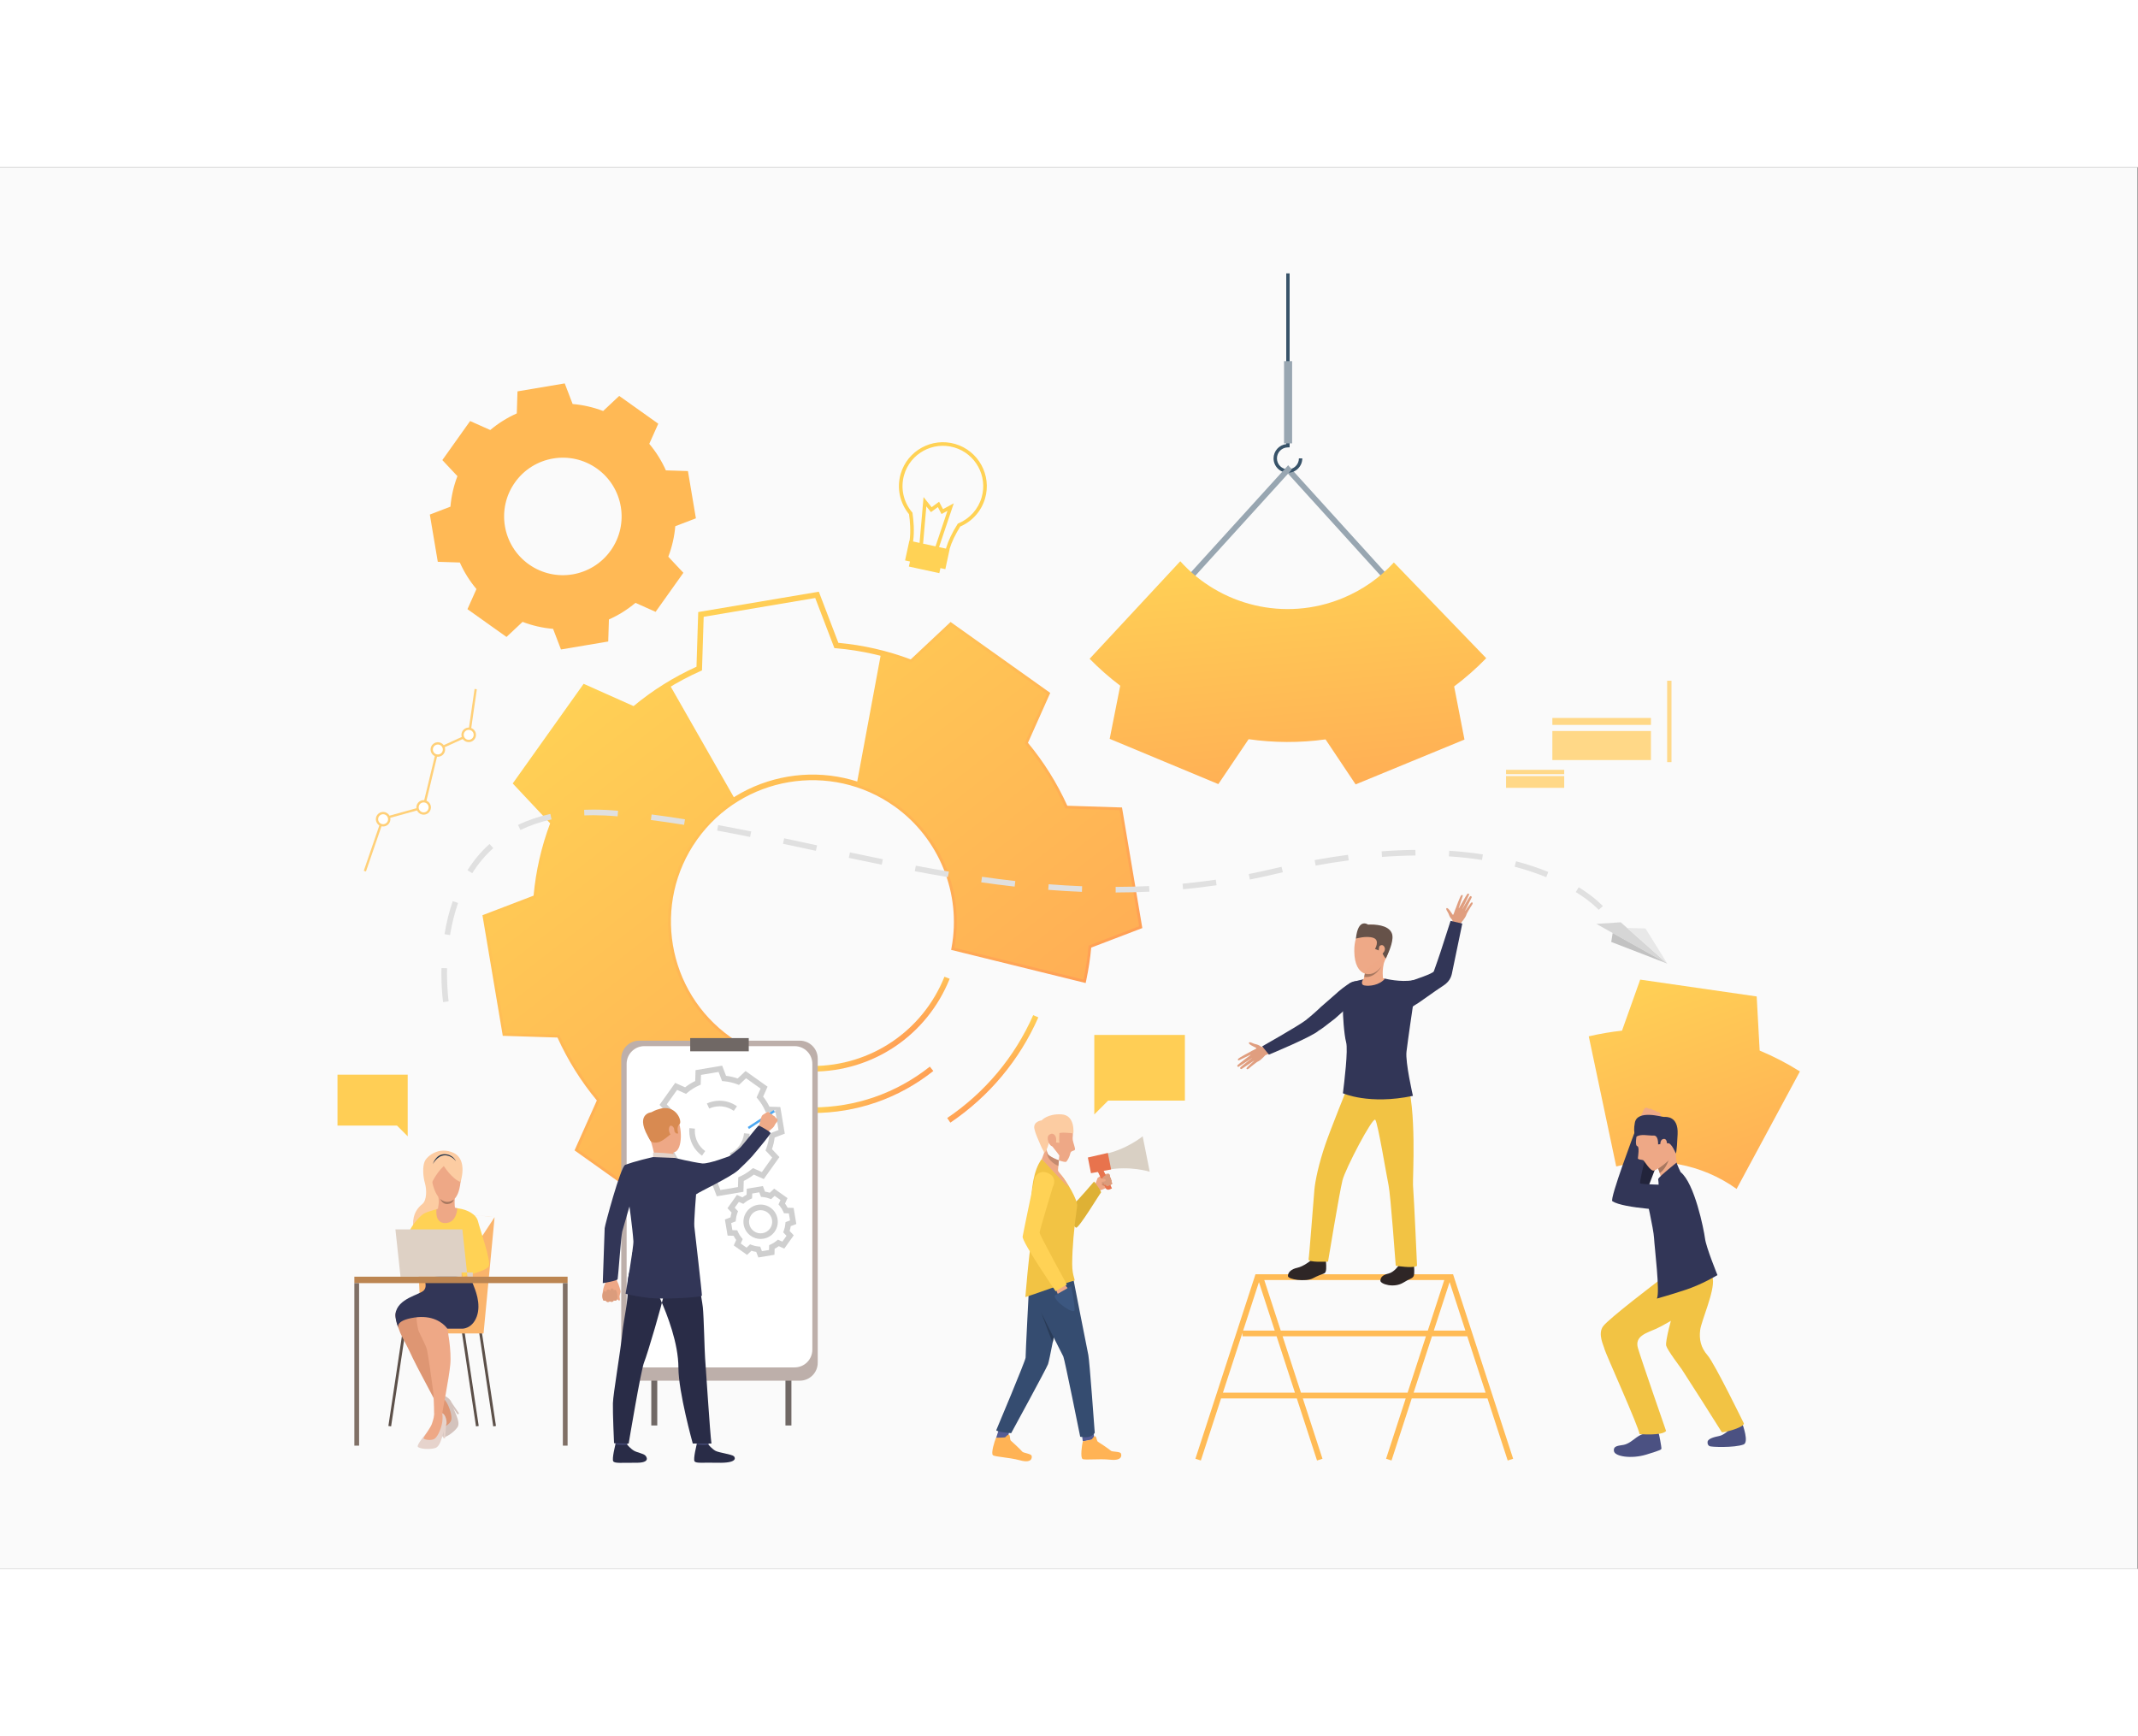 <svg xmlns="http://www.w3.org/2000/svg" viewBox="0 0 6356 4167" width="846" height="687">
	<rect x="0" y="0" width="6356" height="4167" fill="#808080" stroke="none"/>
	<defs>
		<clipPath clipPathUnits="userSpaceOnUse" id="cp1">
			<path d="M0 0L6356 0L6356 4167L0 4167Z" />
		</clipPath>
		<linearGradient id="grd1" gradientUnits="userSpaceOnUse"  x1="5265.979" y1="3345" x2="4907.742" y2="2362.944">
			<stop offset="0" stop-color="#ff9f55"  />
			<stop offset="1" stop-color="#ffd255"  />
		</linearGradient>
		<linearGradient id="grd2" gradientUnits="userSpaceOnUse"  x1="2666.188" y1="2611.187" x2="2601.156" y2="2527.455">
			<stop offset="0" stop-color="#ff9f55"  />
			<stop offset="1" stop-color="#ffd255"  />
		</linearGradient>
		<linearGradient id="grd3" gradientUnits="userSpaceOnUse"  x1="2632.25" y1="2797.437" x2="2549.425" y2="2690.793">
			<stop offset="0" stop-color="#ff9f55"  />
			<stop offset="1" stop-color="#ffd255"  />
		</linearGradient>
		<linearGradient id="grd4" gradientUnits="userSpaceOnUse"  x1="2983.625" y1="2719.458" x2="2920.422" y2="2638.079">
			<stop offset="0" stop-color="#ff9f55"  />
			<stop offset="1" stop-color="#ffd255"  />
		</linearGradient>
		<linearGradient id="grd5" gradientUnits="userSpaceOnUse"  x1="2809.229" y1="2750.188" x2="1816.744" y2="1472.281">
			<stop offset="0" stop-color="#ff9f55"  />
			<stop offset="1" stop-color="#ffd255"  />
		</linearGradient>
		<linearGradient id="grd6" gradientUnits="userSpaceOnUse"  x1="3266.958" y1="3339.521" x2="1768.1" y2="1409.619">
			<stop offset="0" stop-color="#ff9f55"  />
			<stop offset="1" stop-color="#ffd255"  />
		</linearGradient>
		<linearGradient id="grd7" gradientUnits="userSpaceOnUse"  x1="3900.813" y1="2187.208" x2="3793.479" y2="1103.131">
			<stop offset="0" stop-color="#ff9f55"  />
			<stop offset="1" stop-color="#ffd255"  />
		</linearGradient>
	</defs>
	<style>
		tspan { white-space:pre }
		.shp0 { fill: #fafafa } 
		.shp1 { fill: url(#grd1) } 
		.shp2 { fill: url(#grd2) } 
		.shp3 { fill: url(#grd3) } 
		.shp4 { fill: url(#grd4) } 
		.shp5 { fill: #98a6b1 } 
		.shp6 { fill: url(#grd5) } 
		.shp7 { fill: url(#grd6) } 
		.shp8 { fill: #706865 } 
		.shp9 { fill: #bdafaa } 
		.shp10 { fill: #ffffff } 
		.shp11 { fill: #ffb955 } 
		.shp12 { fill: #cfcfcf } 
		.shp13 { fill: #eea886 } 
		.shp14 { fill: #db9c7c } 
		.shp15 { fill: #323657 } 
		.shp16 { fill: #4da8f2 } 
		.shp17 { fill: #efaa88 } 
		.shp18 { fill: #424773 } 
		.shp19 { fill: #292c47 } 
		.shp20 { fill: #d88a51 } 
		.shp21 { fill: #e2d2ca } 
		.shp22 { fill: #dfe1e8 } 
		.shp23 { fill: #385369 } 
		.shp24 { fill: url(#grd7) } 
		.shp25 { fill: #ffce55 } 
		.shp26 { fill: #cf8c6c } 
		.shp27 { fill: #555c94 } 
		.shp28 { fill: #354c70 } 
		.shp29 { fill: #deb135 } 
		.shp30 { fill: #f2c344 } 
		.shp31 { fill: #d9d0c4 } 
		.shp32 { fill: #ffb355 } 
		.shp33 { fill: #eea987 } 
		.shp34 { fill: #ffd255 } 
		.shp35 { fill: #3c5780 } 
		.shp36 { fill: #fccca2 } 
		.shp37 { fill: #c48a6f } 
		.shp38 { fill: #e8734d } 
		.shp39 { fill: #293b57 } 
		.shp40 { fill: #ffbb55 } 
		.shp41 { fill: #e09e7f } 
		.shp42 { fill: #665249 } 
		.shp43 { fill: #2e2626 } 
		.shp44 { fill: #2f6b8c } 
		.shp45 { fill: #a77860 } 
		.shp46 { fill: #4b5182 } 
		.shp47 { fill: #22243b } 
		.shp48 { fill: #5c5c5c } 
		.shp49 { fill: #a87860 } 
		.shp50 { fill: #5c5049 } 
		.shp51 { fill: #fab46c } 
		.shp52 { fill: #d4c3bd } 
		.shp53 { fill: #de9673 } 
		.shp54 { fill: #e6d3cc } 
		.shp55 { fill: #ded1c5 } 
		.shp56 { fill: #bc8551 } 
		.shp57 { fill: #23344a } 
		.shp58 { fill: #807066 } 
		.shp59 { fill: #ffd078 } 
		.shp60 { fill: #ffd887 } 
		.shp61 { fill: #ffd989 } 
		.shp62 { fill: #d6d6d6 } 
		.shp63 { fill: #e8e8e8 } 
		.shp64 { fill: #c2c2c2 } 
		.shp65 { fill: #e0e0e0 } 
	</style>
	<g id="Page 1" clip-path="url(#cp1)">
		<path id="Path 1" class="shp0" d="M0 0.33L0 4167L6354.25 4167L6354.25 0.33L0 0.33Z" />
		<path id="Path 2" class="shp1" d="M5231.25 2626.06L5222.44 2465.19L4876.08 2415.15L4822.04 2566.87C4788.92 2570.5 4755.9 2576.13 4723.21 2583.79L4804.83 2970.62C4927.29 2938.94 5059.08 2963.02 5162.69 3037.44L5350.94 2688.1C5312.6 2664 5272.54 2643.33 5231.25 2626.06Z" />
		<path id="Path 3" class="shp2" d="M2415.13 2688.6L2415.13 2671.94C2588.92 2671.94 2743.04 2567.73 2807.75 2406.46L2823.21 2412.67C2755.96 2580.29 2595.77 2688.6 2415.13 2688.6Z" />
		<path id="Path 4" class="shp3" d="M2415.13 2811.75L2415.13 2795.08C2543.29 2795.08 2664.02 2753.15 2764.27 2673.77L2774.62 2686.83C2671.4 2768.56 2547.08 2811.75 2415.13 2811.75Z" />
		<path id="Path 5" class="shp4" d="M2825.25 2840.4L2815.94 2826.6C2928.56 2750.5 3016.96 2644.73 3071.54 2520.71L3086.81 2527.44C3030.94 2654.33 2940.5 2762.54 2825.25 2840.4Z" />
		<path id="Path 6" class="shp5" d="M4115.71 1226.71L3822.69 903.79L3835.02 892.59L4128.04 1215.51L4115.71 1226.71Z" />
		<path id="Path 7" fill-rule="evenodd" class="shp6" d="M2004.32 3133.65L1708.06 2922.81L1774.32 2774.4C1727.25 2717.73 1687.92 2654.88 1657.31 2587.38L1494.67 2582.23L1434.27 2223.71L1586.25 2165.52C1593.03 2091.75 1609.59 2019.47 1635.51 1950.49L1524.29 1831.97L1735.08 1535.71L1883.51 1601.98C1940.13 1554.93 2003.02 1515.59 2070.57 1484.96L2075.73 1322.37L2434.25 1261.91L2492.37 1413.9C2566.17 1420.68 2638.48 1437.24 2707.46 1463.16L2825.98 1351.94L3122.23 1562.73L3055.98 1711.16C3103.06 1767.89 3142.4 1830.77 3173 1898.22L3335.58 1903.38L3395.98 2261.9L3244.06 2320.02C3241.06 2352.46 3236.12 2385 3229.33 2416.9L3227.54 2425.31L2827.58 2326.77L2829 2319.06C2858.4 2158.87 2791.69 1994.39 2659.06 1900.02C2470.06 1765.52 2206.88 1809.87 2072.37 1998.88C1937.9 2187.85 1982.24 2451.04 2171.23 2585.58C2210.73 2613.69 2254.1 2634.54 2300.1 2647.58L2307.46 2649.67L2230.77 3054.71L2222.27 3052.71C2188.73 3044.77 2155.31 3034.6 2122.83 3022.44L2004.32 3133.65ZM1728.84 2917.15L2002.87 3112.17L2119.02 3003.15L2123.9 3005.02C2154.48 3016.71 2185.98 3026.58 2217.65 3034.44L2288.25 2661.48C2243.1 2647.83 2200.52 2626.87 2161.56 2599.15C1965.09 2459.29 1918.99 2185.69 2058.8 1989.21C2198.62 1792.72 2472.23 1746.62 2668.73 1886.44C2804.46 1983.02 2873.77 2150.27 2846.75 2314.33L3214.77 2405C3220.88 2374.77 3225.29 2344 3227.92 2313.4L3228.35 2308.19L3377.29 2251.21L3321.42 1919.6L3162.04 1914.55L3159.92 1909.78C3128.96 1840.35 3088.56 1775.79 3039.88 1717.88L3036.5 1713.88L3101.46 1568.39L2827.44 1373.43L2711.27 1482.44L2706.4 1480.57C2635.77 1453.53 2561.52 1436.53 2485.75 1430.04L2480.54 1429.59L2423.56 1280.62L2091.96 1336.53L2086.9 1495.91L2082.13 1498.03C2012.58 1529.05 1948.02 1569.44 1890.23 1618.08L1886.24 1621.44L1740.75 1556.49L1545.78 1830.52L1654.79 1946.68L1652.93 1951.56C1625.88 2022.18 1608.88 2096.4 1602.39 2172.15L1601.95 2177.35L1452.97 2234.4L1508.84 2566L1668.26 2571.04L1670.39 2575.81C1701.37 2645.29 1741.76 2709.83 1790.43 2767.67L1793.79 2771.67L1728.84 2917.15Z" />
		<path id="Path 8" class="shp7" d="M2065.6 1994.04C2098.92 1947.19 2139.96 1909.05 2185.75 1880.15L1989.8 1536.75C1953.18 1558.77 1918.06 1583.77 1884.86 1611.71L1737.93 1546.11L1636.49 1688.67L1535.06 1831.23L1645.17 1948.58C1617.43 2021.04 1600.55 2096.08 1594.1 2171.44L1443.62 2229.04L1472.72 2401.58L1501.78 2574.1L1662.77 2579.21C1693.62 2648.31 1734.11 2713.69 1784.07 2773.04L1718.46 2919.98L1861.02 3021.48L2003.62 3122.92L2120.94 3012.81C2154.85 3025.75 2189.33 3036.38 2224.21 3044.58L2297.85 2655.6C2251.96 2642.63 2207.48 2621.6 2166.4 2592.38C1973.36 2454.96 1928.22 2187.08 2065.6 1994.04ZM3357.6 2084.02L3328.52 1911.48L3167.52 1906.38C3136.71 1837.27 3096.15 1771.87 3046.27 1712.51L3111.87 1565.57L2826.71 1362.67L2709.4 1472.78C2679.77 1461.44 2649.73 1451.92 2619.4 1444.2L2546.9 1834.41C2587.67 1847.55 2627.15 1867.09 2663.9 1893.25C2804.19 1993.05 2866.37 2161.73 2837.23 2320.56L3221.19 2415.15C3228.31 2381.67 3233.33 2347.92 3236.23 2314.1L3386.65 2256.54L3357.6 2084.02Z" />
		<path id="Path 9" class="shp8" d="M2352.77 3740.69L2335.02 3740.69L2335.02 2933.77L2352.77 2933.77L2352.77 3740.69ZM1953.96 3740.69L1936.21 3740.69L1936.21 2933.77L1953.96 2933.77L1953.96 3740.69Z" />
		<path id="Path 10" class="shp9" d="M2377.71 3607.52L1900.15 3607.52C1870.72 3607.52 1846.87 3583.65 1846.87 3554.23L1846.87 2649.94C1846.87 2620.5 1870.72 2596.65 1900.15 2596.65L2377.71 2596.65C2407.15 2596.65 2431 2620.5 2431 2649.94L2431 3554.23C2431 3583.65 2407.15 3607.52 2377.71 3607.52Z" />
		<path id="Path 11" class="shp10" d="M2362.33 3568.02L1915.54 3568.02C1886.46 3568.02 1862.9 3544.44 1862.9 3515.37L1862.9 2665.58C1862.9 2636.5 1886.46 2612.94 1915.54 2612.94L2362.33 2612.94C2391.4 2612.94 2414.98 2636.5 2414.98 2665.58L2414.98 3515.37C2414.98 3544.44 2391.4 3568.02 2362.33 3568.02Z" />
		<path id="Path 12" class="shp8" d="M2225.96 2628.29L2051.9 2628.29L2051.9 2588.98L2225.96 2588.98L2225.96 2628.29Z" />
		<path id="Path 13" fill-rule="evenodd" class="shp11" d="M2031.61 1205.67L1990.31 1263.71L1949.01 1321.75L1889.18 1295.04C1865.02 1315.37 1838.41 1331.87 1810.27 1344.42L1808.19 1409.95L1737.95 1421.79L1667.71 1433.62L1644.27 1372.38C1613.57 1369.75 1583.02 1362.88 1553.54 1351.59L1505.76 1396.43L1447.73 1355.12L1389.69 1313.82L1416.4 1254C1396.07 1229.84 1379.57 1203.22 1367.02 1175.09L1301.48 1173.01L1289.65 1102.76L1277.82 1032.52L1339.06 1009.09C1341.69 978.39 1348.56 947.84 1359.85 918.35L1315.02 870.58L1356.32 812.54L1397.62 754.5L1457.44 781.21C1481.6 760.88 1508.22 744.39 1536.35 731.84L1538.43 666.3L1608.68 654.46L1678.92 642.63L1702.35 703.87C1733.05 706.51 1763.6 713.37 1793.09 724.66L1840.86 679.83L1898.9 721.13L1956.94 762.43L1930.22 822.26C1950.56 846.42 1967.05 873.03 1979.6 901.17L2045.14 903.25L2056.98 973.49L2068.81 1043.73L2007.57 1067.17C2004.93 1097.86 1998.06 1128.41 1986.77 1157.9L2031.61 1205.67ZM1815.61 1139.39C1871.54 1060.8 1853.17 951.75 1774.58 895.82C1695.99 839.9 1586.94 858.27 1531.01 936.86C1475.08 1015.45 1493.46 1124.5 1572.05 1180.43C1650.64 1236.36 1759.69 1217.98 1815.61 1139.39Z" />
		<path id="Path 14" fill-rule="evenodd" class="shp12" d="M2130.96 3059.31L2119.42 3029.1C2107.65 3027.73 2096.08 3025.06 2084.92 3021.21L2061.35 3043.31L1995.99 2996.81L2009.16 2967.29C2001.86 2958.02 1995.57 2947.96 1990.39 2937.29L1958.07 2936.27L1944.74 2857.15L1974.94 2845.6C1976.34 2833.83 1978.99 2822.27 1982.85 2811.1L1960.73 2787.54L2007.25 2722.17L2036.76 2735.35C2046.03 2728.04 2056.09 2721.75 2066.76 2716.58L2067.78 2684.25L2146.9 2670.94L2158.46 2701.13C2170.23 2702.52 2181.79 2705.17 2192.94 2709.04L2216.5 2686.92L2281.88 2733.44L2268.71 2762.96C2276 2772.23 2282.29 2782.27 2287.48 2792.94L2319.79 2793.98L2333.13 2873.08L2302.92 2884.65C2301.52 2896.42 2298.87 2907.98 2295.02 2919.13L2317.12 2942.71L2270.63 3008.06L2241.1 2994.9C2231.83 3002.19 2221.77 3008.48 2211.1 3013.67L2210.08 3045.98L2130.96 3059.31ZM2081.06 3001.98L2085.94 3003.83C2098.79 3008.75 2112.29 3011.85 2126.08 3013.04L2131.27 3013.48L2141.67 3040.6L2193.85 3031.81L2194.77 3002.79L2199.54 3000.67C2212.19 2995.02 2223.94 2987.67 2234.46 2978.81L2238.46 2975.46L2264.96 2987.29L2295.65 2944.15L2275.79 2923L2277.65 2918.13C2282.56 2905.27 2285.67 2891.77 2286.85 2877.98L2287.29 2872.77L2314.42 2862.4L2305.62 2810.19L2276.6 2809.27L2274.48 2804.5C2268.83 2791.87 2261.48 2780.13 2252.63 2769.6L2249.27 2765.6L2261.1 2739.1L2217.96 2708.42L2196.81 2728.27L2191.94 2726.4C2179.08 2721.48 2165.58 2718.4 2151.79 2717.21L2146.58 2716.75L2136.21 2689.62L2084 2698.44L2083.09 2727.46L2078.32 2729.58C2065.68 2735.23 2053.93 2742.56 2043.41 2751.42L2039.41 2754.79L2012.92 2742.96L1982.23 2786.08L2002.08 2807.25L2000.21 2812.13C1995.3 2824.98 1992.2 2838.48 1991.02 2852.27L1990.57 2857.46L1963.44 2867.85L1972.24 2920.04L2001.27 2920.96L2003.4 2925.73C2009.03 2938.38 2016.38 2950.13 2025.24 2960.65L2028.6 2964.65L2016.77 2991.15L2059.9 3021.83L2081.06 3001.98ZM2181.33 2805.33C2168.88 2796.5 2154.23 2791.81 2139 2791.81C2128.5 2791.81 2117.92 2794.13 2108.38 2798.48L2101.46 2783.33C2113.15 2777.98 2126.12 2775.15 2139 2775.15C2157.71 2775.15 2175.69 2780.9 2190.98 2791.75L2181.33 2805.33ZM2087.04 2938.6L2086.67 2938.35C2063.1 2921.56 2048.96 2894.15 2048.96 2865.04C2048.96 2862.25 2049.1 2859.44 2049.36 2856.65L2065.95 2858.21C2065.74 2860.48 2065.63 2862.77 2065.63 2865.04C2065.63 2888.77 2077.15 2911.1 2096.44 2924.83L2087.04 2938.6ZM2176.54 2946.85L2169.58 2931.71C2181.17 2926.4 2191.21 2918.06 2198.65 2907.63C2206.15 2897.08 2210.75 2884.73 2211.92 2871.94L2228.52 2873.46C2227.06 2889.19 2221.44 2904.35 2212.23 2917.29C2203.1 2930.1 2190.75 2940.33 2176.54 2946.85Z" />
		<path id="Path 15" fill-rule="evenodd" class="shp12" d="M2254.48 3241.23L2248.12 3224.56C2243.29 3223.88 2238.54 3222.77 2233.9 3221.31L2220.92 3233.52L2181.35 3205.38L2188.63 3189.1C2185.73 3185.21 2183.15 3181.06 2180.9 3176.73L2163.06 3176.17L2155.02 3128.31L2171.67 3121.94C2172.35 3117.1 2173.46 3112.35 2174.92 3107.73L2162.73 3094.73L2190.85 3055.19L2207.15 3062.46C2211.04 3059.54 2215.17 3056.96 2219.5 3054.73L2220.06 3036.9L2267.92 3028.83L2274.29 3045.5C2279.12 3046.19 2283.88 3047.27 2288.5 3048.75L2301.5 3036.56L2341.04 3064.69L2333.77 3080.96C2336.69 3084.85 2339.27 3089 2341.52 3093.33L2359.33 3093.9L2367.4 3141.75L2350.75 3148.12C2350.04 3152.96 2348.96 3157.71 2347.48 3162.33L2359.69 3175.33L2331.54 3214.87L2315.27 3207.6C2311.37 3210.52 2307.23 3213.1 2302.92 3215.33L2302.35 3233.17L2254.48 3241.23ZM2229.98 3202.12L2234.85 3204C2241.25 3206.46 2247.96 3207.98 2254.81 3208.58L2260 3209.02L2265.17 3222.52L2286.12 3219L2286.58 3204.54L2291.35 3202.42C2297.62 3199.63 2303.46 3195.96 2308.69 3191.56L2312.69 3188.21L2325.88 3194.08L2338.19 3176.79L2328.31 3166.25L2330.17 3161.38C2332.63 3155 2334.17 3148.29 2334.75 3141.42L2335.19 3136.23L2348.69 3131.06L2345.17 3110.12L2330.73 3109.67L2328.58 3104.9C2325.79 3098.6 2322.15 3092.77 2317.73 3087.54L2314.38 3083.54L2320.27 3070.35L2302.96 3058.04L2292.44 3067.92L2287.54 3066.06C2281.17 3063.6 2274.46 3062.08 2267.6 3061.48L2262.4 3061.04L2257.23 3047.54L2236.29 3051.06L2235.83 3065.52L2231.06 3067.65C2224.79 3070.44 2218.94 3074.1 2213.71 3078.5L2209.71 3081.85L2196.52 3075.98L2184.21 3093.27L2194.1 3103.81L2192.23 3108.69C2189.79 3115.06 2188.25 3121.77 2187.67 3128.62L2187.21 3133.83L2173.71 3139L2177.25 3159.94L2191.69 3160.4L2193.81 3165.17C2196.63 3171.46 2200.27 3177.29 2204.67 3182.52L2208.04 3186.52L2202.15 3199.71L2219.46 3212.02L2229.98 3202.12ZM2261.1 3186.15C2250.56 3186.15 2240.33 3182.9 2231.58 3176.67C2208.63 3160.33 2203.23 3128.35 2219.56 3105.4C2235.9 3082.44 2267.87 3077.06 2290.83 3093.4C2313.79 3109.73 2319.17 3141.71 2302.83 3164.67C2294.92 3175.77 2283.15 3183.15 2269.69 3185.42C2266.81 3185.9 2263.94 3186.15 2261.1 3186.15ZM2261.25 3100.6C2250.48 3100.6 2239.85 3105.65 2233.15 3115.06C2222.15 3130.54 2225.77 3152.08 2241.25 3163.08C2248.73 3168.42 2257.85 3170.52 2266.92 3168.98C2276 3167.46 2283.92 3162.48 2289.25 3155C2300.27 3139.52 2296.65 3117.98 2281.17 3106.98C2275.13 3102.67 2268.15 3100.6 2261.25 3100.6Z" />
		<path id="Path 16" class="shp13" d="M1828.21 3293.52C1828.21 3293.52 1832.21 3300.08 1832.72 3305.44C1833.11 3309.67 1836.68 3316 1838.22 3319.5C1839.76 3323 1844.73 3338.85 1844.91 3342.96C1844.98 3344.65 1841.22 3355.27 1841.75 3358.67C1842.29 3362.06 1844.23 3368.79 1841.18 3369.25C1838.13 3369.69 1834.67 3364.17 1834.67 3364.17C1834.67 3364.17 1834.96 3367.29 1832.38 3368.5C1827.36 3370.81 1824.7 3368.77 1824.7 3368.77C1824.7 3368.77 1822.85 3372.21 1820.53 3372.67C1815.4 3373.69 1812.89 3371.65 1812.89 3371.65C1812.89 3371.65 1810.64 3373.56 1807.09 3373.5C1802.56 3373.42 1800.66 3369.5 1800.66 3369.5C1800.66 3369.5 1794.93 3370.67 1793.26 3367.98C1791.6 3365.31 1791.89 3362.46 1791.2 3360.04C1790.51 3357.6 1791.03 3335.71 1798.47 3319.94C1805.91 3304.17 1796.58 3288.79 1796.58 3288.79L1828.21 3293.52Z" />
		<path id="Path 17" class="shp14" d="M1835.48 3362.13C1835.48 3362.13 1835.99 3342.48 1830.82 3338.29C1825.65 3334.1 1825.06 3341.19 1825.06 3341.19C1825.06 3341.19 1825.76 3334.19 1820.11 3333.25C1814.46 3332.29 1814.22 3340.62 1814.22 3340.62C1814.22 3340.62 1813.29 3335.21 1807.36 3336.33C1801.42 3337.44 1802.84 3344.33 1802.84 3344.33C1802.84 3344.33 1797.16 3337.56 1793.49 3344.06C1787.28 3355.04 1793.26 3367.98 1793.26 3367.98C1793.26 3367.98 1795.01 3370.96 1800.66 3369.5C1800.66 3369.5 1804.44 3377.12 1812.89 3371.65C1812.89 3371.65 1821.55 3376.42 1824.7 3368.77C1824.7 3368.77 1834.24 3373.31 1835.48 3362.13Z" />
		<path id="Path 18" class="shp15" d="M1894.87 3010.46C1894.87 3010.46 1861.23 3122.58 1849.86 3163.92C1846.3 3176.9 1837.67 3300.75 1836.15 3305.75C1834.63 3310.73 1791.96 3317.56 1791.96 3317.56C1791.96 3317.56 1797.13 3162.63 1797.61 3154.17C1798.1 3145.71 1844.69 2972.69 1858.24 2966.52C1868.39 2961.9 1873.75 2965.71 1886.55 2975.21C1904.5 2988.54 1894.87 3010.46 1894.87 3010.46Z" />
		<path id="Path 19" class="shp16" d="M2226.65 2859.15L2222.9 2853.42L2299.9 2803.02L2303.65 2808.75L2226.65 2859.15Z" />
		<path id="Path 20" class="shp17" d="M2311.85 2832C2311.85 2832 2311.12 2836.35 2309.87 2838.1C2309.87 2838.1 2307.35 2841.1 2305.69 2843.35C2305.17 2844.06 2304.73 2844.71 2304.48 2845.15C2303.46 2846.98 2301.79 2851.29 2298.12 2855.02C2294.46 2858.75 2280.17 2870.56 2280.17 2870.56L2267.94 2860.19L2255.23 2854.48C2255.23 2854.48 2262.33 2823.56 2265.35 2819.71C2265.65 2819.33 2265.96 2818.98 2266.27 2818.65C2269.15 2815.62 2272.54 2814.58 2274.23 2813.17C2274.85 2812.67 2281.4 2807.96 2283.73 2808.56C2286.96 2809.4 2288.85 2811.29 2289.6 2813.46C2289.6 2813.46 2295.85 2815.37 2298.29 2819.06C2298.29 2819.06 2304.12 2820.65 2305.85 2826.08C2305.85 2826.08 2311.6 2828.35 2311.85 2832Z" />
		<path id="Path 21" class="shp18" d="M1867.57 3775.94C1867.57 3775.94 1864.51 3797.21 1864.13 3800.42C1863.74 3803.6 1830.01 3798.52 1830.01 3798.52L1827.28 3773.19C1827.28 3773.19 1863.36 3772.94 1867.57 3775.94Z" />
		<path id="Path 22" class="shp19" d="M1864.48 3797.71C1864.48 3797.71 1875.17 3810.52 1885.5 3816.12C1895.84 3821.71 1912.08 3823.92 1918.19 3829.71C1922.6 3833.87 1934.26 3851.87 1891.33 3851.5C1848.41 3851.15 1827.71 3854.04 1823.11 3847.15C1818.52 3840.25 1829.77 3796.27 1829.77 3796.27C1829.77 3796.27 1839.94 3799.92 1864.48 3797.71Z" />
		<path id="Path 23" class="shp18" d="M2109.23 3775.94C2109.23 3775.94 2106.17 3797.21 2105.77 3800.42C2105.4 3803.6 2071.67 3798.52 2071.67 3798.52L2068.94 3773.19C2068.94 3773.19 2105 3772.94 2109.23 3775.94Z" />
		<path id="Path 24" class="shp19" d="M2106.13 3797.71C2106.13 3797.71 2116.81 3810.52 2127.15 3816.12C2137.5 3821.71 2175.52 3826.29 2181.63 3832.08C2186.04 3836.27 2193.37 3853.08 2132.98 3851.5C2090.08 3850.38 2069.37 3854.04 2064.77 3847.15C2060.17 3840.25 2071.42 3796.27 2071.42 3796.27C2071.42 3796.27 2081 3800.17 2106.13 3797.71ZM1895.5 3229.06C1895.5 3229.06 1863.81 3279.4 1866.17 3324.92C1868.54 3370.44 1854.69 3420.13 1849.92 3467.67C1844.62 3520.67 1822.9 3646.15 1822.11 3674.5C1821.32 3702.83 1825.48 3793.38 1825.48 3793.38L1868.96 3794.38C1868.96 3794.38 1905.47 3575 1914.93 3552.62C1924.39 3530.23 1971.28 3370.67 1972.86 3352.77C1974.43 3334.85 1895.5 3229.06 1895.5 3229.06ZM2062.32 3235.88C2062.32 3235.88 2086.21 3360.62 2089.35 3388.48C2092.5 3416.33 2094.6 3523.27 2096.19 3540.69C2097.77 3558.1 2110.92 3767.98 2115.1 3794.38L2059.52 3794.38C2059.52 3794.38 2016.85 3641.42 2016.85 3569.04C2016.85 3496.67 1983.89 3411.71 1962.61 3363.96C1941.34 3316.21 1892.63 3315.06 1879.55 3226.48C1879.55 3226.48 2044.61 3207.77 2062.32 3235.88Z" />
		<path id="Path 25" class="shp13" d="M1948.38 2805.75C1948.38 2805.75 1990.92 2789.87 2010.53 2822.25C2030.14 2854.63 2028.25 2919.44 2006.81 2927.42C1985.37 2935.4 1953.16 2931.21 1942.19 2910.96C1931.21 2890.69 1921.3 2861.42 1921.78 2841.83C1922.25 2822.25 1937.21 2811.4 1948.38 2805.75ZM2002.19 2928.9C2002.19 2928.9 2000.42 2940.37 2003.35 2946.04C2006.28 2951.69 1948.24 2951.85 1948.24 2951.85C1948.24 2951.85 1943.53 2921.06 1934.6 2895.08C1925.67 2869.08 2002.19 2928.9 2002.19 2928.9Z" />
		<path id="Path 26" class="shp20" d="M1934.6 2895.08C1934.6 2895.08 1938.61 2901.69 1954.95 2899.13C1971.31 2896.56 1991.25 2874.79 1998.08 2872.42C2004.9 2870.02 2004.97 2866.02 2004.97 2866.02L2009.24 2872.25L2016.49 2872.71C2016.49 2872.71 2009.88 2853.25 2019.86 2845.33C2029.83 2837.4 2009.5 2782.33 1957.07 2800.67C1957.07 2800.67 1916.8 2811.77 1918.26 2834.67C1919.73 2857.58 1925.59 2883.67 1934.6 2895.08Z" />
		<path id="Path 27" class="shp21" d="M2006.79 2945.35C2006.79 2945.35 2006.61 2934.54 2001.71 2933.52C1996.81 2932.48 1947.63 2927.75 1941.62 2930.1L1941.62 2942.71C1941.62 2942.71 1953.21 2949.83 2006.79 2945.35Z" />
		<path id="Path 28" class="shp13" d="M2003.89 2857.69C2002.97 2853.85 1993.2 2842.88 1989.46 2854.63C1985.72 2866.37 1995.11 2882.19 2000.35 2880.83C2005.59 2879.48 2006.21 2867.42 2003.89 2857.69Z" />
		<path id="Path 29" class="shp15" d="M2088.15 2961.73C2054.42 2957.27 2006.79 2945.35 2006.79 2945.35L1941.62 2942.71C1941.62 2942.71 1881.8 2955.88 1858.24 2966.52C1856.01 2967.52 1856 3019.88 1849.86 3033.6L1869.4 3074.81C1869.4 3074.81 1880.68 3156.44 1883.02 3192.73C1884.1 3209.4 1859.75 3349 1859.75 3349C1859.75 3349 1885.84 3356.69 1930.32 3361.58C1974.8 3366.48 2085.94 3359.81 2086.65 3354.56C2087.35 3349.31 2065.12 3158.92 2064.14 3149.06C2062.63 3133.94 2069.35 3053.52 2069.35 3053.52C2079.62 3045.56 2169.79 3003.69 2194.4 2981.88C2200.98 2976.04 2228.77 2948.98 2236.67 2939.65C2264.65 2906.56 2287.58 2878.19 2290.38 2872.08C2293.54 2868.6 2259.02 2850.04 2255.98 2849.04C2253.31 2848.15 2216.46 2897.44 2201.9 2913.21C2195.42 2920.23 2168.44 2939.85 2168.44 2939.85C2168.44 2939.85 2109.23 2962.94 2088.15 2961.73Z" />
		<path id="Path 30" class="shp20" d="M1936.27 2809.58C1936.27 2809.58 1882.03 2813.81 1934.6 2895.08L1936.27 2809.58Z" />
		<path id="Path 31" class="shp22" d="M2303.65 2808.75L2308.08 2801.96L2299.9 2803.02L2303.65 2808.75Z" />
		<path id="Path 32" class="shp23" d="M3828.85 908.26C3852.42 908.26 3871.58 889.09 3871.58 865.52L3861.52 865.52C3861.52 883.53 3846.88 898.19 3828.85 898.19C3810.83 898.19 3796.19 883.53 3796.19 865.52C3796.19 847.51 3810.83 832.85 3828.85 832.85L3833.9 832.85L3833.9 315.53L3823.83 315.53L3823.83 823.08C3802.63 825.58 3786.12 843.66 3786.12 865.52C3786.12 889.09 3805.29 908.26 3828.85 908.26Z" />
		<path id="Path 33" class="shp5" d="M3817.27 820.89L3841.33 820.89L3841.33 576.6L3817.27 576.6L3817.27 820.89ZM3542.44 1226.71L3530.1 1215.51L3829.54 885.87L3840.5 898.61L3542.44 1226.71Z" />
		<path id="Path 34" class="shp24" d="M4322.98 1543.55C4357.17 1517.88 4389.02 1489.78 4418.38 1459.6L4143.79 1175.02C4102.65 1219.76 4051.27 1256.46 3991.35 1281.13C3818.85 1352.13 3626.81 1302.53 3508.83 1171.32L3239.33 1461.32C3267.77 1490.37 3298.19 1517.09 3330.29 1541.32L3298.94 1699.32L3460.42 1766.63L3621.94 1833.9L3712 1700.38C3786.92 1711.1 3863.83 1711.59 3940.67 1700.98L4030.1 1834.78L4191.9 1768.14L4353.69 1701.5L4322.98 1543.55Z" />
		<path id="Path 35" class="shp25" d="M3522.54 2579.6L3253.21 2579.6L3253.21 2774.81L3253.21 2815.94L3294.33 2774.81L3522.54 2774.81L3522.54 2579.6Z" />
		<path id="Path 36" class="shp13" d="M3256.06 3022.48C3256.06 3022.48 3261.87 3008.06 3262.83 3005.9C3263.79 3003.73 3269.4 3000.17 3276.19 2996.67C3282.96 2993.15 3293.71 2991.46 3294.85 2992.08C3296.02 2992.73 3297.48 2992.83 3298.96 2995.87C3300.44 2998.92 3300.02 3002.31 3300.02 3002.31C3300.02 3002.31 3303.62 3005.19 3302.79 3009.33C3302.79 3009.33 3306.04 3012.19 3304.33 3016.73C3304.33 3016.73 3307.44 3019.63 3305.92 3022.81C3305.92 3022.81 3300.31 3026.38 3298.6 3028.29C3296.92 3030.21 3284.73 3036.83 3272.08 3041.37C3272.08 3041.37 3258.69 3041.62 3256.06 3022.48Z" />
		<path id="Path 37" class="shp26" d="M3276.69 3014.62C3276.69 3014.62 3276.83 3022.42 3275.77 3024.65C3274.69 3026.85 3291.6 3031.77 3291.6 3031.77C3291.6 3031.77 3286.19 3014.69 3276.69 3014.62Z" />
		<path id="Path 38" class="shp27" d="M2961.31 3777.9L2968.69 3754.9L2999.92 3759.96L2995.25 3780.69L2961.31 3777.9ZM3217.27 3775.17L3219.02 3787.81L3253.21 3782.1L3251.4 3763.23L3217.27 3775.17Z" />
		<path id="Path 39" class="shp28" d="M3143.23 3421.1C3143.23 3421.1 3138.21 3448.54 3132.35 3478.98C3131.35 3484.29 3130.31 3489.69 3129.25 3495.04C3123.54 3524.4 3117.77 3552.62 3115.65 3558.46C3110.79 3571.73 3006.12 3763.54 3006.12 3763.54C3006.12 3763.54 2963.31 3760.27 2961.71 3754.77C2961.71 3754.77 3049.46 3546.52 3048.96 3538.92C3048.48 3531.33 3059.69 3317.83 3059.69 3317.83C3059.69 3317.83 3140.92 3408.77 3143.23 3421.1ZM3191.06 3305.63C3191.06 3305.63 3232.02 3515.35 3235.52 3531.42C3239.02 3547.48 3254.54 3762.31 3254.54 3762.31C3254.54 3762.31 3245.33 3781.29 3211.33 3774.15C3211.33 3774.15 3164.98 3543.31 3161.08 3535.58C3145.92 3505.56 3071.5 3360.12 3064.27 3339.37C3057.06 3318.63 3059.19 3294.4 3059.19 3294.4C3059.19 3294.4 3114.48 3263.33 3191.06 3305.63Z" />
		<path id="Path 40" class="shp29" d="M3173.85 3033.98C3173.85 3033.98 3191.81 3078.75 3196.33 3077.44C3200.83 3076.1 3252.48 3015.48 3252.48 3015.48C3252.48 3015.48 3276.08 3044.96 3272.94 3048.35C3268.52 3053.06 3207.54 3154.44 3199.17 3152.6C3190.77 3150.77 3153.27 3088.81 3153.27 3088.81C3153.27 3088.81 3151.17 3042.06 3173.85 3033.98Z" />
		<path id="Path 41" class="shp30" d="M3097.02 2948.46C3097.02 2948.46 3143.6 2984.06 3156.46 2998.19C3169.31 3012.31 3204.81 3070.87 3202.25 3088.5C3192.44 3156.04 3187.77 3213.6 3187.48 3259.69C3187.23 3299.83 3200.02 3310.08 3192.04 3310.67C3182.9 3311.35 3065.67 3353.83 3048.33 3359C3048.33 3359 3059.69 3217.65 3065.46 3201.33C3071.21 3185.02 3047.02 3014.08 3097.02 2948.46Z" />
		<path id="Path 42" class="shp31" d="M3397.04 2880.92L3407.5 2933.58L3417.96 2986.25C3417.96 2986.25 3358.15 2967.52 3290.27 2981L3285.67 2957.77L3281.02 2934.42C3348.9 2920.94 3397.04 2880.92 3397.04 2880.92Z" />
		<path id="Path 43" class="shp32" d="M3219.02 3787.81C3219.02 3787.81 3244.83 3782.81 3245.73 3782.02C3246.63 3781.25 3252.17 3771.06 3256.17 3772.83C3260.15 3774.6 3260.21 3787.02 3264.1 3789.12C3268 3791.21 3298.79 3812.02 3302.58 3815.81C3306.38 3819.6 3329.69 3817.38 3332.38 3823.96C3335.04 3830.54 3335.27 3846.08 3300.48 3842.42C3265.67 3838.77 3225.94 3844.44 3218.46 3840.31C3210.96 3836.21 3216.62 3797.83 3219.02 3787.81ZM2960.9 3777.33C2960.9 3777.33 2987.17 3776.52 2988.19 3775.9C2989.21 3775.27 2996.29 3766.08 2999.96 3768.48C3003.6 3770.87 3001.67 3783.15 3005.19 3785.83C3008.71 3788.52 3035.77 3814 3038.9 3818.33C3042.02 3822.69 3065.42 3824.23 3067 3831.15C3068.58 3838.06 3066.31 3853.46 3032.56 3844.27C2998.79 3835.1 2958.67 3834.33 2951.94 3829.06C2945.19 3823.81 2956.94 3786.83 2960.9 3777.33Z" />
		<path id="Path 44" class="shp33" d="M3164.92 3315.35C3164.92 3315.35 3168.06 3328.12 3173.1 3330.9C3178.15 3333.65 3149.6 3360.96 3149.6 3360.96C3149.6 3360.96 3138.02 3335.65 3138.33 3333.1C3138.65 3330.54 3164.92 3315.35 3164.92 3315.35Z" />
		<path id="Path 45" class="shp34" d="M3076.33 3003.69C3076.33 3003.69 3042.9 3162.71 3040.15 3179C3037.56 3194.42 3138.17 3341.54 3138.17 3341.54L3171.63 3321.71C3171.63 3321.71 3090.44 3174.08 3090.56 3167.33C3090.69 3160.6 3129.54 3032.4 3129.54 3032.4C3129.54 3032.4 3145.77 3004.48 3116.96 2990.92C3088.15 2977.37 3076.33 3003.69 3076.33 3003.69Z" />
		<path id="Path 46" class="shp35" d="M3184.54 3326.31C3184.54 3326.31 3195.42 3380.4 3194.75 3396.96C3194.06 3413.52 3132.33 3370.9 3135.46 3354.42L3184.54 3326.31Z" />
		<path id="Path 47" class="shp13" d="M3097.02 2948.46C3097.02 2948.46 3181.88 3041.15 3176.65 3030.88C3158.02 2994.23 3145 2988.04 3145.27 2981.21C3145.48 2975.98 3147.19 2960.88 3147.52 2955.77C3148.19 2946.06 3149.25 2938.04 3149.25 2938.04C3149.25 2938.04 3107.13 2878.87 3108.98 2899.02C3110.83 2919.19 3097.02 2948.46 3097.02 2948.46ZM3177.83 2839.35C3177.83 2839.35 3189.5 2866.75 3189.67 2873.15C3189.83 2879.56 3188.21 2884.48 3189.19 2891.85C3190.23 2899.5 3196.63 2915.56 3195.85 2920C3194.9 2925.35 3183.6 2922.56 3182.04 2931.4C3180.48 2940.23 3172.27 2956.83 3168.19 2957.17C3157.69 2958.04 3117.46 2941.62 3114.9 2933.21C3112.33 2924.79 3097.77 2877.87 3093.23 2868.96C3088.69 2860.02 3164.1 2811.13 3170.96 2825.23C3177.83 2839.35 3177.83 2839.35 3177.83 2839.35Z" />
		<path id="Path 48" class="shp36" d="M3075.29 2859.67C3069.96 2836.44 3096.69 2833.58 3096.69 2833.58C3096.69 2833.58 3114.06 2813.33 3155.69 2815.73C3197.31 2818.15 3190.96 2872.46 3190.96 2872.46C3190.96 2872.46 3162.17 2868.15 3149.65 2871.31C3149.65 2871.31 3148.1 2894.5 3149.46 2900.25L3133.77 2898.85C3133.77 2898.85 3135.52 2878.27 3128 2877.29C3120.46 2876.33 3117.92 2920.87 3103.9 2930.69C3103.9 2930.69 3103.75 2927.54 3102 2924.46C3099.19 2919.56 3094.83 2911.33 3091.08 2901.73C3084.96 2888.27 3078.02 2871.58 3075.29 2859.67Z" />
		<path id="Path 49" class="shp13" d="M3138.44 2882.27C3138.44 2882.27 3132.6 2866.56 3118.81 2876.75C3108.77 2884.17 3119.08 2910.69 3128.85 2910.56C3138.63 2910.44 3142.6 2896 3138.44 2882.27Z" />
		<path id="Path 50" class="shp37" d="M3112.63 2925.88C3112.63 2925.88 3114.69 2934.21 3116.94 2936.17C3119.19 2938.1 3129.75 2946.69 3148.08 2952.44L3146.29 2969.08C3146.29 2969.08 3110.79 2955.15 3112.63 2925.88Z" />
		<path id="Path 51" class="shp38" d="M3299.73 3038.6L3305.73 3035.75L3278.58 2978.17L3263.38 2985.33L3286.37 3034.15C3288.94 3039.58 3294.31 3041.17 3299.73 3038.6Z" />
		<path id="Path 52" class="shp14" d="M3293.04 2992.94C3293.04 2992.94 3276.06 3002.27 3277.23 3005.19C3278.37 3008.1 3280.58 3008.48 3280.58 3008.48L3275.33 3015.48C3275.33 3015.48 3274.48 3022.08 3281.92 3021.08C3281.92 3021.08 3280.48 3027.17 3287.54 3025.35C3287.54 3025.35 3288.4 3029.79 3291.81 3029.52C3295.23 3029.27 3305.92 3022.81 3305.92 3022.81C3305.92 3022.81 3307.56 3020.44 3304.33 3016.73C3304.33 3016.73 3306.23 3012.48 3302.79 3009.33C3302.79 3009.33 3303.77 3005.69 3300.02 3002.31C3300.02 3002.31 3301.58 2994.02 3294.85 2992.08C3294.85 2992.08 3293.75 2992.54 3293.04 2992.94Z" />
		<path id="Path 53" class="shp38" d="M3243.33 2990.71L3303.21 2979.54L3293.46 2930.44L3234.06 2943.98L3243.33 2990.71Z" />
		<path id="Path 54" class="shp13" d="M3263.33 3005.54C3263.33 3005.54 3276.63 3005.17 3283.98 3008.15C3285.62 3008.83 3287.12 3009.79 3287.12 3011.58C3287.12 3013.38 3284.52 3015.67 3278.77 3016.12C3273.02 3016.56 3265.79 3019.79 3265.79 3019.79C3265.79 3019.79 3259.75 3018.52 3263.33 3005.54Z" />
		<path id="Path 55" class="shp39" d="M3132.35 3478.98C3131.35 3484.29 3130.31 3489.69 3129.25 3495.04L3095.25 3405.06C3099.75 3414.15 3132.35 3478.98 3132.35 3478.98Z" />
		<path id="Path 56" class="shp40" d="M3744.71 3308.23L4293.65 3308.23L4120.65 3839.54L4136.81 3844.81L4317.08 3291.21L3732.35 3291.21L3553.81 3839.54L3569.98 3844.81L3744.71 3308.23ZM3931.54 3839.54L3758.52 3308.23L4307.46 3308.23L4482.19 3844.81L4498.37 3839.54L4319.81 3291.21L3735.08 3291.21L3915.35 3844.81L3931.54 3839.54ZM3693.65 3475.54L4365.52 3475.54L4365.52 3458.52L3693.65 3458.52L3693.65 3475.54ZM3624.42 3660.27L4428.27 3660.27L4428.27 3643.25L3624.42 3643.25L3624.42 3660.27Z" />
		<path id="Path 57" class="shp41" d="M4317.44 2253.75C4317.44 2253.75 4321.31 2240.44 4315.37 2235.21C4310.33 2230.75 4307.04 2221.35 4306.02 2218.46C4304.65 2214.6 4296.02 2204.29 4300.87 2202.52C4305.73 2200.75 4315.92 2218.81 4318.79 2222.19C4321.69 2225.54 4324.96 2205.98 4328.38 2202.87C4331.79 2199.77 4363.87 2207.02 4360.08 2220.19C4356.29 2233.35 4343.54 2244.92 4343.33 2247.37C4343.12 2249.81 4340.94 2257.06 4340.94 2257.06L4317.44 2253.75ZM4326.77 2205.75C4326.77 2205.75 4341.06 2166.21 4344.23 2164.37C4347.37 2162.54 4349.48 2163.44 4348.29 2167.19C4347.1 2170.94 4335.58 2205.79 4335.58 2205.79C4335.58 2205.79 4360.37 2161.83 4362.63 2159.77C4363.96 2158.56 4368.1 2160.06 4367.67 2162.13C4367.23 2164.21 4345.15 2209.17 4345.15 2209.17C4345.15 2209.17 4368.35 2168.17 4370.77 2167C4372.87 2165.98 4376.35 2168.31 4374.83 2171.48C4373.31 2174.65 4353.92 2213.9 4353.92 2213.9C4353.92 2213.9 4372.69 2185.12 4375.31 2185.33C4376.92 2185.46 4380.56 2186.6 4375.5 2193.88C4370.42 2201.15 4360.23 2219.56 4360.23 2219.56L4326.77 2205.75ZM3765.77 2612.83C3765.77 2612.83 3753.08 2618.42 3747.12 2613.23C3742.04 2608.81 3732.31 2606.75 3729.29 2606.13C3725.29 2605.27 3713.94 2598.08 3712.83 2603.12C3711.71 2608.17 3730.96 2615.9 3734.67 2618.31C3738.38 2620.73 3719.42 2626.54 3716.79 2630.33C3714.15 2634.12 3725.54 2664.98 3738.1 2659.5C3750.65 2654.02 3760.44 2639.85 3762.83 2639.33C3765.25 2638.81 3772.15 2635.71 3772.15 2635.71L3765.77 2612.83ZM3719.42 2628.35C3719.42 2628.35 3682.08 2647.71 3680.69 2651.08C3679.27 2654.46 3680.44 2656.42 3684 2654.75C3687.56 2653.08 3720.6 2637.1 3720.6 2637.1C3720.6 2637.1 3680.29 2667.42 3678.52 2669.94C3677.5 2671.42 3679.54 2675.33 3681.52 2674.63C3683.52 2673.92 3725.21 2646.12 3725.21 2646.12C3725.21 2646.12 3687.6 2674.52 3686.77 2677.06C3686.02 2679.27 3688.79 2682.42 3691.73 2680.5C3694.67 2678.58 3731.04 2654.21 3731.04 2654.21C3731.04 2654.21 3704.98 2676.58 3705.54 2679.17C3705.87 2680.73 3707.48 2684.21 3714.02 2678.23C3720.56 2672.23 3737.5 2659.73 3737.5 2659.73L3719.42 2628.35Z" />
		<path id="Path 58" class="shp15" d="M3752.4 2613.48L3772.37 2638.13C3772.37 2638.13 3900.98 2584.98 3920.65 2566.54C3920.65 2566.54 3925.85 2564.54 3952.46 2543.44C3958.15 2538.92 3963.71 2534.65 3968.81 2530.92C3968.81 2530.92 3970.13 2529.73 3972.27 2527.81C3972.29 2527.81 3972.29 2527.79 3972.29 2527.79C3981.85 2519.25 4007.79 2496.1 4007.79 2496.1C4007.79 2496.1 4072.29 2461.85 4046 2424.85C4046 2424.85 4035.06 2414.98 4018.29 2422.96C4001.5 2430.92 3977.23 2451.9 3971.48 2457.42C3965.73 2462.92 3928.46 2494.71 3926.46 2496.73C3919.02 2504.27 3893.69 2526.83 3880.62 2536.69C3857.56 2554.06 3752.4 2613.48 3752.4 2613.48Z" />
		<path id="Path 59" class="shp33" d="M4120.15 2352C4120.13 2352.04 4120.13 2352.04 4120.13 2352.04C4115.21 2362.52 4109.23 2372.46 4102.65 2380.9C4079.9 2410.08 4026.88 2410.81 4026.1 2330.71C4025.96 2315.52 4027.83 2303.23 4030.9 2293.25C4041.75 2257.69 4067.25 2251.77 4067.25 2251.77C4086.1 2250.73 4119.08 2255.4 4130.06 2279.94C4137.88 2297.37 4132.23 2326.27 4120.15 2352Z" />
		<path id="Path 60" class="shp42" d="M4120.15 2352C4120.13 2352.04 4120.13 2352.04 4120.13 2352.04C4120.13 2352.04 4117.42 2352.77 4107.63 2333C4105.65 2329.02 4104.15 2331.88 4103.29 2330.1L4087.69 2324.02C4087.69 2324.02 4103.13 2298.23 4082.94 2291.06C4062.35 2283.77 4030.9 2293.25 4030.9 2293.25C4037.63 2229.6 4067.25 2251.77 4067.25 2251.77C4086.1 2250.73 4126.4 2251.87 4137.37 2276.42C4145.19 2293.85 4132.23 2326.27 4120.15 2352Z" />
		<path id="Path 61" class="shp33" d="M4100.13 2318.13C4101.27 2312.77 4111.85 2308.17 4116.35 2319.67C4120.85 2331.17 4105.81 2343.38 4101.85 2340.85C4097.87 2338.33 4098.21 2326.98 4100.13 2318.13Z" />
		<path id="Path 62" class="shp43" d="M3897.31 3249.92C3897.31 3249.92 3875.44 3267.79 3857.04 3271.77C3838.65 3275.75 3829 3285.17 3828.85 3296.08C3828.71 3307 3881.79 3314.19 3902.85 3303.19C3934.27 3286.75 3937.46 3291.71 3940.94 3283.5C3944.42 3275.29 3941.62 3253.56 3941.85 3250.94C3942.12 3247.73 3897.31 3249.92 3897.31 3249.92ZM3898.81 3243.98C3898.81 3243.98 3896.42 3252.9 3896.77 3253.08C3897.12 3253.27 3938.23 3257.87 3936.98 3250.71C3935.98 3244.92 3934.54 3238.6 3934.54 3238.6L3898.81 3243.98ZM4158.75 3264.23C4158.75 3264.23 4145.13 3284.83 4127.85 3288.98C4110.83 3293.06 4104.54 3299.54 4103.71 3309.83C4102.88 3320.1 4143.85 3333.56 4172.67 3315.52C4191.58 3303.65 4198.65 3304.33 4202.46 3296.79C4206.25 3289.25 4203.37 3268.02 4203.75 3265.56C4204.23 3262.54 4158.75 3264.23 4158.75 3264.23Z" />
		<path id="Path 63" class="shp44" d="M4163.31 3256.73C4163.31 3256.73 4162.46 3265.4 4162.79 3265.6C4163.13 3265.79 4201.06 3272.52 4200.83 3265.67C4200.65 3260.23 4198.44 3253.48 4198.44 3253.48L4163.31 3256.73Z" />
		<path id="Path 64" class="shp30" d="M4006.65 2733.37C4006.65 2733.37 3955.06 2861.29 3940.25 2904.73C3920.73 2961.88 3910 3012.23 3907.54 3039.62C3904.46 3074.08 3892.37 3236.71 3890.21 3246.77C3888.04 3256.85 3948.08 3253.48 3948.08 3253.48C3948.08 3253.48 3981.85 3048.42 3991.06 3011.71C3999.62 2977.54 4080.71 2822.52 4088.52 2831.85C4096.33 2841.17 4122.29 2999.85 4128.08 3026.81C4133.88 3053.77 4149.4 3265.92 4149.4 3265.92C4149.4 3265.92 4202.08 3274.38 4212.69 3265.92C4212.69 3265.92 4204.37 3076.75 4200.69 3026.21C4199.29 3006.96 4212.88 2795.69 4180.31 2710.48C4163.1 2665.46 4006.65 2733.37 4006.65 2733.37Z" />
		<path id="Path 65" class="shp15" d="M4062.29 2412.19C4062.29 2412.19 4017.67 2421.35 4011.9 2426.48C4005.6 2431.94 3993.06 2487.13 3992.4 2502.02C3991.73 2516.9 3995.56 2578.23 4001.85 2601.4C4008.13 2624.54 3996.29 2720.92 3992.31 2753C3992.31 2753 4069.67 2788.15 4200.44 2760.75C4200.44 2760.75 4177.48 2661 4181.33 2629.27C4186.29 2588.63 4199.5 2499.63 4199.5 2499.63C4199.5 2499.63 4211.5 2414.81 4200.44 2416.92C4164.19 2423.75 4117.35 2412.19 4117.35 2412.19L4062.29 2412.19Z" />
		<path id="Path 66" class="shp13" d="M4052.29 2422.52C4052.29 2422.52 4066 2432.81 4111.77 2412.63C4111.77 2412.63 4107.21 2387.71 4116.21 2358.37C4125.19 2329.06 4057.17 2388.94 4057.17 2388.94C4057.9 2389.46 4058.04 2392.4 4057.63 2396.48C4057.58 2396.75 4057.56 2397 4057.52 2397.27C4057.19 2400.23 4056.58 2403.71 4055.69 2407.27C4055.58 2407.71 4055.48 2408.15 4055.35 2408.6C4052.79 2418.4 4052.29 2413.96 4052.29 2422.52Z" />
		<path id="Path 67" class="shp45" d="M4055.69 2407.27C4088.5 2411.48 4106.4 2376.15 4106.92 2375.1C4084.46 2407.83 4057.54 2397.21 4057.54 2397.21C4057.21 2400.17 4056.58 2403.71 4055.69 2407.27Z" />
		<path id="Path 68" class="shp13" d="M4052.5 2414.31C4052.5 2414.31 4042 2429.92 4056.63 2432.56C4071.25 2435.23 4101.08 2431.98 4117.35 2412.19C4117.35 2412.19 4074.5 2403.96 4052.5 2414.31Z" />
		<path id="Path 69" class="shp15" d="M4127.94 2496.21C4123.29 2486.63 4135.04 2461.63 4154.94 2444.15C4170.69 2430.33 4187.48 2421.75 4195.69 2418.67C4203.87 2415.6 4259.85 2397.56 4262.56 2390.56C4265.98 2381.69 4280.85 2338.15 4282.06 2334.33C4284.46 2326.73 4312.4 2240.56 4312.4 2240.56L4347.21 2248.54C4347.21 2248.54 4321.25 2373.12 4318.02 2389.1C4315.9 2399.63 4314.1 2418.21 4290.67 2433.17C4266.83 2448.35 4214.63 2486.94 4209.38 2488.98C4204.12 2491 4148.62 2538.92 4127.94 2496.21Z" />
		<path id="Path 70" class="shp46" d="M4884.54 3765.92C4884.54 3765.92 4875.25 3768.79 4865.13 3776.19C4855 3783.58 4841.38 3795.67 4826.42 3798.38C4811.46 3801.08 4795.62 3800.85 4798.04 3816.87C4800.48 3832.9 4849.73 3840.79 4894.15 3827.23C4938.58 3813.67 4939.23 3812.44 4939.23 3808.48C4939.23 3804.54 4932.52 3764.85 4930.48 3763.5C4928.46 3762.15 4884.54 3765.92 4884.54 3765.92ZM5143.35 3751.15C5143.35 3751.15 5126.25 3768.85 5111.5 3771.83C5096.75 3774.81 5077.42 3779.6 5076.42 3789.27C5075.44 3798.96 5081.58 3801.48 5082.15 3802.06C5085.83 3804.9 5156.17 3807.46 5183.38 3797.21C5200.06 3790.9 5180.83 3738.63 5180.83 3738.63L5143.35 3751.15Z" />
		<path id="Path 71" class="shp33" d="M4990.4 2990.4C4990.4 2990.4 4940.08 3046.46 4941.75 3029.88C4942.75 3019.9 4938.08 3002.6 4934.23 2990.4C4931.67 2982.31 4929.46 2976.48 4929.46 2976.48L4929.46 2976.48C4929.88 2975.69 4984.21 2898.6 4982.23 2922.71C4980.25 2946.96 4990.4 2990.4 4990.4 2990.4Z" />
		<path id="Path 72" class="shp30" d="M4971.81 3412.94C4971.81 3412.94 4949.71 3489.96 4953.44 3503.62C4957.17 3517.31 4995.17 3567.15 5000.31 3574.65C5007.25 3584.69 5117.35 3757.52 5118.6 3760.42C5119.83 3763.31 5182.06 3748.35 5184.54 3735.08C5184.54 3735.08 5097.33 3556.08 5076.63 3532.46C5055.9 3508.81 5051.08 3484.31 5054.4 3456.94C5057.73 3429.58 5098.17 3340.92 5091.96 3304.44C5085.73 3267.96 4975.54 3374.44 4971.81 3412.94ZM4930.83 3310.4C4930.83 3310.4 4782.33 3422.92 4765.71 3445.92C4749.08 3468.92 4767.73 3503.12 4770.21 3514.31C4772.71 3525.5 4872.83 3747.04 4874.06 3766.31C4874.06 3766.31 4941.25 3771.92 4953.06 3757C4953.06 3757 4879.98 3546.71 4869.4 3510.65C4858.83 3474.58 4895.19 3465.81 4924.42 3452.75C4953.65 3439.71 5081.92 3364.44 5089.37 3336.1C5096.21 3310.25 5089.46 3290.77 5089.46 3290.77C5089.46 3290.77 5053.52 3267.54 4930.83 3310.4Z" />
		<path id="Path 73" class="shp47" d="M4922.9 3082.79C4922.9 3082.79 4823.29 3048 4825.02 3026.38C4826.75 3004.75 4914.17 2898 4914.17 2898L4943.75 2917.25L4901.21 3028.71L4976.67 3057.13L4922.9 3082.79Z" />
		<path id="Path 74" class="shp15" d="M4996.19 2987.31C4996.19 2987.31 4984.75 2964.02 4984.54 2959.04C4984.54 2959.04 4934.42 2998.5 4929.46 3007.83C4929.46 3007.83 4932.1 3025.04 4930.25 3033.54L4996.19 2987.31ZM4996.19 2987.31C4996.19 2987.31 4986.25 2982.33 4970.9 2992.29C4955.56 3002.23 4902.85 3055.02 4893.33 3058.33C4893.33 3058.33 4916.02 3157.13 4917.25 3183.23C4918.5 3209.35 4935.6 3346 4925.65 3363.42C4925.65 3363.42 4963.87 3352.98 5011.04 3337.38C5060.19 3321.15 5105.75 3293.58 5105.75 3293.58C5105.75 3293.58 5072.19 3211.44 5068.81 3185.02C5065.27 3157.48 5037.85 3020.65 4996.19 2987.31Z" />
		<path id="Path 75" class="shp33" d="M4868.75 2923.46C4868.75 2923.46 4860.54 2914.98 4859.29 2895.19C4857.94 2873.65 4858.69 2881.27 4858.69 2881.27L4868.75 2923.46Z" />
		<path id="Path 76" class="shp48" d="M4922.15 2913.63C4922.15 2913.63 4897.69 2901.08 4885.5 2901.08C4872.54 2901.1 4859.4 2910.06 4859.4 2910.06C4859.4 2910.06 4853.88 2890.21 4858.56 2882.31C4863.25 2874.42 4922.15 2913.63 4922.15 2913.63Z" />
		<path id="Path 77" class="shp49" d="M4964.73 2937.6C4964.73 2937.6 4958.42 2973.35 4934.29 2990.35C4934.27 2990.37 4934.25 2990.37 4934.23 2990.4C4931.67 2982.31 4929.46 2976.48 4929.46 2976.48L4929.46 2976.48C4929.83 2976.27 4954.08 2962.85 4964.73 2937.6Z" />
		<path id="Path 78" class="shp17" d="M4904.4 2868.42C4904.4 2868.42 4888.02 2917.08 4886.4 2928.37C4884.75 2939.65 4851.21 2917.83 4851.21 2917.83C4851.21 2917.83 4866.46 2876.5 4869.79 2856.35C4873.15 2836.23 4904.4 2868.42 4904.4 2868.42Z" />
		<path id="Path 79" class="shp15" d="M5010.4 3055.73C5007.81 3041.87 4992.98 3027.25 4978.9 3026.44C4947.98 3024.65 4878.1 3024.46 4875.83 3020.48C4872.96 3015.42 4906.88 2879.63 4906.88 2879.63C4906.88 2879.63 4878.33 2867.98 4860.56 2866.35C4860.56 2866.35 4784.29 3067.83 4793.33 3073.9C4826.21 3095.98 4972.71 3101.52 4972.71 3101.52C4972.71 3101.52 5003.58 3094.29 5009.44 3073.67C5011.33 3066.96 5011.37 3060.96 5010.4 3055.73Z" />
		<path id="Path 80" class="shp17" d="M4891.38 2796.42C4891.38 2796.42 4887.08 2800.06 4885.98 2802.58C4885.98 2802.58 4884.33 2807.31 4882.96 2810.58C4882.52 2811.63 4882.1 2812.54 4881.79 2813.08C4880.44 2815.4 4876.79 2820.06 4875.1 2826.52C4873.42 2832.98 4869.79 2856.35 4869.79 2856.35L4889.19 2862.98L4904.4 2868.42C4904.4 2868.42 4932.98 2845.17 4935.23 2839.35C4935.46 2838.77 4935.65 2838.21 4935.79 2837.65C4937.23 2832.52 4936.15 2828.1 4936.58 2825.33C4936.75 2824.31 4937.65 2814.08 4935.46 2811.92C4932.42 2808.92 4929.1 2808.08 4926.23 2808.69C4926.23 2808.69 4920.04 2803.08 4914.42 2802.81C4914.42 2802.81 4908.85 2797.46 4901.77 2799.1C4901.77 2799.1 4895.52 2794.31 4891.38 2796.42Z" />
		<path id="Path 81" class="shp13" d="M4865.73 2878.06C4865.73 2878.06 4859.46 2908.42 4867.67 2910.4C4874.44 2912.02 4869.6 2941.44 4869.21 2946.12C4868.83 2950.81 4881.83 2950.23 4885.23 2952.15C4888.6 2954.08 4906.17 2984.98 4916.44 2983C4926.71 2981.02 4966.92 2951.94 4975.33 2935.56C4983.75 2919.17 4976.56 2858.75 4961.15 2836.98C4945.73 2815.19 4876.92 2824.94 4865.73 2878.06Z" />
		<path id="Path 82" class="shp15" d="M4864.35 2882.54C4864.35 2882.54 4853.79 2875.02 4860.17 2840.62C4867.52 2800.98 4940.71 2823.63 4946.56 2823.4C4952.42 2823.17 4989.79 2819.71 4987.35 2874.4C4984.75 2933.12 4982 2932.02 4982 2932.02C4982 2932.02 4969.38 2900.83 4958.9 2901.5C4947.52 2902.21 4929.25 2905.08 4929.25 2905.08C4929.25 2905.08 4931.12 2877.83 4915.69 2878.69C4900.23 2879.54 4877.31 2872.77 4864.35 2882.54Z" />
		<path id="Path 83" class="shp13" d="M4936 2906.75C4935.85 2903.67 4935.31 2889.85 4945.94 2888.77C4956.54 2887.69 4957.9 2904.48 4952.87 2916.04C4947.85 2927.58 4936.77 2923.94 4936 2906.75Z" />
		<path id="Path 84" class="shp25" d="M1003.31 2697.77L1212.03 2697.77L1212.03 2849.04L1212.03 2880.92L1180.16 2849.04L1003.31 2849.04L1003.31 2697.77Z" />
		<path id="Path 85" class="shp50" d="M1466.34 3743.38L1424.38 3464.29L1432.46 3463.04L1474.42 3742.13L1466.34 3743.38ZM1415.1 3743.38L1373.13 3464.29L1381.21 3463.04L1423.18 3742.13L1415.1 3743.38ZM1162.7 3743.38L1154.61 3742.13L1196.58 3463.04L1204.66 3464.29L1162.7 3743.38Z" />
		<path id="Path 86" class="shp51" d="M1437.5 3467.13L1470.38 3121.29C1470.38 3121.29 1412.89 3113.77 1378.14 3115.62L1325.93 3467.13L1437.5 3467.13ZM1437.5 3449.56L1325.93 3449.56L1325.93 3467.13L1437.5 3467.13L1437.5 3449.56ZM1252.94 3453.04L1235.5 3123.46C1235.5 3123.46 1381 3107.67 1470.38 3121.29L1252.94 3453.04Z" />
		<path id="Path 87" class="shp36" d="M1369.13 3016.75C1369.13 3016.75 1391.6 2950.85 1348.72 2930.44C1305.85 2910 1269.44 2939.54 1262.57 2955.52C1255.69 2971.48 1257.51 3000.54 1263.37 3020.81C1269.24 3041.06 1268.39 3071.9 1255.64 3082.23C1242.9 3092.54 1227.1 3109.67 1227.89 3144.54C1228.37 3166.17 1313.02 3089.19 1313.02 3089.19L1369.13 3016.75Z" />
		<path id="Path 88" class="shp52" d="M1311.92 3725.77C1311.92 3725.77 1310.59 3772.33 1317.24 3775.13C1323.88 3777.94 1349.05 3761.75 1360.15 3745.73C1371.25 3729.71 1346.24 3692.44 1342.14 3671.9C1340.42 3663.27 1320.86 3647.79 1311.33 3652.23C1301.79 3656.67 1294.83 3668.04 1294.83 3668.04C1294.83 3668.04 1319.1 3684.67 1311.92 3725.77Z" />
		<path id="Path 89" class="shp53" d="M1294.83 3668.04C1294.83 3668.04 1303.09 3683.92 1307.34 3696.25C1311.58 3708.58 1312.38 3742.73 1315.05 3745.1C1317.72 3747.46 1338.81 3736.83 1341.63 3724.06C1344.44 3711.29 1335.89 3685.77 1327.75 3672.35C1319.61 3658.94 1311.33 3652.23 1311.33 3652.23C1311.33 3652.23 1296.95 3655.02 1294.83 3668.04Z" />
		<path id="Path 90" class="shp52" d="M1342.14 3671.9L1364.8 3704.96L1360.51 3707.9L1342.99 3682.33L1342.14 3671.9Z" />
		<path id="Path 91" class="shp53" d="M1260.57 3306.21C1260.57 3306.21 1271.65 3324.92 1260.57 3338.54C1249.49 3352.17 1174.98 3389.6 1175.53 3411.21C1176.07 3432.83 1189.72 3466.67 1194.62 3475.25C1199.53 3483.83 1217.62 3519.44 1227.02 3540.29C1236.43 3561.13 1290.78 3660.85 1301.41 3683.33C1312.04 3705.81 1305.49 3593.42 1305.49 3593.42L1251.14 3434.02L1378.14 3310.29C1378.14 3310.29 1362.77 3276.08 1260.57 3306.21Z" />
		<path id="Path 92" class="shp34" d="M1308.89 3095.13C1308.89 3095.13 1273.65 3102.94 1259.66 3111.13C1245.67 3119.29 1214.61 3156.9 1214.61 3173.06C1214.61 3189.23 1350.45 3204.33 1350.45 3204.33L1376.2 3298.33C1376.2 3298.33 1444.86 3281.58 1453.04 3267.69C1461.21 3253.79 1426 3154.88 1421.1 3134.04C1416.19 3113.19 1390.51 3099.15 1361.9 3095.13C1333.29 3091.12 1308.89 3095.13 1308.89 3095.13Z" />
		<path id="Path 93" class="shp13" d="M1392.18 3309.31C1392.18 3309.31 1389.72 3325.38 1396.26 3332.19C1402.8 3339 1432.92 3378.73 1416.97 3417.75C1402.33 3453.58 1373.92 3452.9 1373.92 3452.9L1329.96 3452.9C1329.96 3452.9 1342.72 3517.4 1338.6 3559.92C1334.48 3602.42 1315.09 3699.48 1314.68 3704.37C1314.27 3709.29 1296.09 3724.6 1290.78 3716.85C1290.78 3716.85 1290.29 3658.4 1287.43 3636.33C1284.57 3614.27 1272.39 3525.98 1268.71 3512.9C1265.03 3499.83 1243.37 3460.19 1243.37 3456.1C1243.37 3452 1222.22 3388.02 1268.4 3371.67C1314.58 3355.33 1330.9 3309.65 1392.18 3309.31Z" />
		<path id="Path 94" class="shp54" d="M1268.9 3761.92C1268.9 3761.92 1238.58 3797.29 1241.99 3803.65C1245.39 3810 1275.14 3813.25 1293.84 3807.77C1312.54 3802.31 1316.53 3757.6 1326.27 3739.04C1330.35 3731.27 1324.89 3706.92 1314.68 3704.37C1304.48 3701.83 1291.91 3706.29 1291.91 3706.29C1291.91 3706.29 1300.33 3734.48 1268.9 3761.92Z" />
		<path id="Path 95" class="shp13" d="M1291.91 3706.29C1291.91 3706.29 1288.34 3723.83 1283.89 3736.1C1279.43 3748.35 1258.58 3775.4 1259.17 3778.92C1259.76 3782.46 1282.85 3787.44 1293.06 3779.29C1303.28 3771.12 1312.68 3745.92 1314.79 3730.35C1316.9 3714.81 1314.68 3704.37 1314.68 3704.37C1314.68 3704.37 1301.74 3697.5 1291.91 3706.29Z" />
		<path id="Path 96" class="shp54" d="M1326.27 3739.04L1323.09 3779L1317.91 3778.58L1320.37 3747.69L1326.27 3739.04Z" />
		<path id="Path 97" class="shp15" d="M1416.97 3417.75C1403.14 3454.06 1373.92 3452.9 1373.92 3452.9L1329.96 3452.9C1329.96 3452.9 1311.62 3423.83 1266.72 3418.85C1256.77 3417.75 1245.51 3417.81 1232.85 3419.65C1232.7 3419.67 1232.55 3419.69 1232.4 3419.73C1172.74 3428.56 1184.26 3450.46 1184.44 3451.02C1179.48 3438.92 1174.27 3419.67 1175.53 3409.31C1181.25 3362.08 1249.48 3352.17 1260.57 3338.54C1271.65 3324.92 1260.57 3306.21 1260.57 3306.21C1362.77 3276.08 1378.14 3310.29 1378.14 3310.29C1382.62 3309.67 1394.1 3303.06 1398.99 3303.04C1398.99 3303.04 1404.1 3314.21 1407.71 3324.29C1410.89 3333.19 1431.98 3378.35 1416.97 3417.75Z" />
		<path id="Path 98" class="shp55" d="M1374.57 3157.75L1389.69 3298.33L1190.65 3298.33L1175.53 3157.75L1374.57 3157.75ZM1405.53 3285.69L1372.29 3285.69L1372.29 3298.33L1405.53 3298.33L1405.53 3285.69Z" />
		<path id="Path 99" class="shp56" d="M1687.39 3317.48L1053.48 3317.48L1053.48 3298.33L1687.39 3298.33L1687.39 3317.48Z" />
		<path id="Path 100" class="shp13" d="M1330.91 2941.67C1330.91 2941.67 1375.5 2954.88 1369.13 3016.75C1362.76 3078.62 1333.64 3075.46 1330.91 3075.9C1328.18 3076.35 1293.6 3078.62 1282.68 3003.56C1271.75 2928.48 1330.91 2941.67 1330.91 2941.67ZM1352.16 3064.52C1352.16 3064.52 1349.8 3085.02 1353.74 3097.75C1357.69 3110.5 1301.8 3110.85 1301.84 3100.38C1301.87 3088.46 1307.55 3078.52 1302.2 3058.12C1296.85 3037.73 1352.16 3064.52 1352.16 3064.52Z" />
		<path id="Path 101" class="shp36" d="M1319.4 2969.27C1319.4 2969.27 1343.63 3007.81 1369.13 3016.75C1369.13 3016.75 1383.06 2952.08 1325.54 2938.52C1268.03 2924.98 1277.04 3003.85 1281.33 3024.88C1281.33 3024.88 1293.31 2993.94 1319.4 2969.27Z" />
		<path id="Path 102" class="shp45" d="M1308.81 3067.13C1308.81 3067.13 1326.46 3085.52 1349.02 3069.06C1349.02 3069.06 1347.16 3080.81 1330.93 3082.31C1314.7 3083.83 1308.81 3067.13 1308.81 3067.13Z" />
		<path id="Path 103" class="shp57" d="M1286.9 2963.46C1286.9 2963.46 1299.65 2938.75 1321.19 2937.65C1342.73 2936.56 1355.54 2955.23 1355.54 2955.23C1355.54 2955.23 1347.13 2934.21 1321.22 2934.21C1295.31 2934.21 1286.9 2963.46 1286.9 2963.46Z" />
		<path id="Path 104" class="shp13" d="M1359.45 3094.81C1359.45 3094.81 1358.66 3137.65 1324.69 3138.92C1290.72 3140.19 1297.79 3097.83 1297.79 3097.83C1297.79 3097.83 1322.64 3087.77 1359.45 3094.81Z" />
		<path id="Path 105" class="shp58" d="M1673.31 3800.63L1687.39 3800.63L1687.39 3317.48L1673.31 3317.48L1673.31 3800.63ZM1053.48 3800.63L1067.56 3800.63L1067.56 3317.48L1053.48 3317.48L1053.48 3800.63Z" />
		<path id="Path 106" fill-rule="evenodd" class="shp34" d="M2704.17 1109.38C2707.94 1081.87 2705.37 1052.08 2702.42 1031.43C2674.79 997.99 2665.5 953.36 2677.58 911.71C2697.65 842.52 2770.27 802.56 2839.46 822.63C2908.65 842.7 2948.6 915.32 2928.52 984.51C2917.6 1022.18 2890.75 1052.55 2854.73 1068.07C2839.75 1092.02 2829.04 1114.56 2822.9 1135.11C2822.83 1135.42 2822.76 1135.73 2822.68 1136.03L2823.1 1136.12L2810.37 1194.88L2795.8 1191.72L2792.54 1206.75L2701.98 1187.12L2705.23 1172.09L2690.67 1168.94L2703.4 1110.19L2703.98 1110.31C2704.04 1110 2704.1 1109.69 2704.17 1109.38ZM2836.48 832.9C2772.96 814.47 2706.27 851.16 2687.83 914.69C2676.6 953.39 2685.48 994.89 2711.58 1025.71L2712.56 1026.87L2712.79 1028.39C2715.92 1049.82 2718.79 1081.56 2714.73 1111.04L2714.67 1111.44C2714.58 1111.82 2714.51 1112.2 2714.44 1112.58L2733.71 1116.75L2745.6 980.54L2769.63 1010.67L2791.81 994.45L2803.46 1016.47L2835.44 999.16L2791.67 1129.31L2812.24 1133.77C2812.33 1133.4 2812.42 1133.02 2812.5 1132.64L2812.54 1132.44L2812.6 1132.25C2819.15 1110.31 2830.56 1086.33 2846.58 1060.96L2847.48 1059.52L2849.04 1058.88C2882.85 1044.81 2908.08 1016.62 2918.27 981.53C2936.69 918 2900 851.33 2836.48 832.9ZM2816.65 1021.49L2799.06 1031.01L2788.15 1010.37L2767.65 1025.34L2753.92 1008.13L2744.23 1119.04L2781.16 1127.04L2816.65 1021.49Z" />
		<path id="Path 107" class="shp59" d="M1087.92 2093.77L1081.46 2091.56L1135.62 1933.91L1256.62 1900.4L1298.25 1727.57L1391.43 1685.15L1410.86 1550.91L1417.62 1551.89L1397.65 1689.82L1304.1 1732.41L1262.32 1905.91L1140.91 1939.53L1087.92 2093.77Z" />
		<path id="Path 108" class="shp10" d="M1273.44 1891.47C1279.89 1899.18 1278.87 1910.67 1271.16 1917.12C1263.44 1923.58 1251.95 1922.56 1245.5 1914.85C1239.04 1907.13 1240.06 1895.65 1247.78 1889.19C1255.49 1882.73 1266.98 1883.75 1273.44 1891.47Z" />
		<path id="Path 109" fill-rule="evenodd" class="shp59" d="M1273.35 1919.75C1264.2 1927.4 1250.53 1926.19 1242.88 1917.04C1235.23 1907.89 1236.44 1894.22 1245.59 1886.57C1254.73 1878.91 1268.4 1880.13 1276.05 1889.28C1283.71 1898.42 1282.49 1912.09 1273.35 1919.75ZM1249.97 1891.81C1243.71 1897.04 1242.88 1906.4 1248.12 1912.66C1253.35 1918.91 1262.71 1919.74 1268.96 1914.51C1275.22 1909.27 1276.05 1899.92 1270.82 1893.66C1265.58 1887.4 1256.23 1886.57 1249.97 1891.81Z" />
		<path id="Path 110" class="shp10" d="M1315.65 1719.34C1322.1 1727.05 1321.08 1738.54 1313.37 1745C1305.65 1751.45 1294.17 1750.43 1287.71 1742.72C1281.25 1735 1282.28 1723.51 1289.99 1717.06C1297.7 1710.6 1309.19 1711.62 1315.65 1719.34Z" />
		<path id="Path 111" fill-rule="evenodd" class="shp59" d="M1315.56 1747.61C1306.41 1755.27 1292.74 1754.06 1285.09 1744.91C1277.44 1735.76 1278.65 1722.09 1287.8 1714.44C1296.95 1706.78 1310.61 1708 1318.27 1717.15C1325.92 1726.29 1324.71 1739.96 1315.56 1747.61ZM1292.18 1719.68C1285.92 1724.91 1285.09 1734.27 1290.33 1740.52C1295.57 1746.78 1304.92 1747.61 1311.18 1742.38C1317.44 1737.14 1318.26 1727.79 1313.03 1721.53C1307.79 1715.27 1298.44 1714.44 1292.18 1719.68Z" />
		<path id="Path 112" class="shp10" d="M1407.38 1675.76C1413.83 1683.47 1412.81 1694.96 1405.1 1701.41C1397.38 1707.87 1385.89 1706.85 1379.44 1699.14C1372.98 1691.42 1374 1679.93 1381.72 1673.48C1389.43 1667.02 1400.92 1668.04 1407.38 1675.76Z" />
		<path id="Path 113" fill-rule="evenodd" class="shp59" d="M1407.29 1704.04C1398.14 1711.69 1384.47 1710.47 1376.82 1701.33C1369.16 1692.18 1370.38 1678.51 1379.52 1670.86C1388.67 1663.2 1402.34 1664.42 1409.99 1673.57C1417.65 1682.71 1416.44 1696.38 1407.29 1704.04ZM1383.91 1676.1C1377.65 1681.33 1376.82 1690.69 1382.06 1696.95C1387.29 1703.2 1396.65 1704.03 1402.9 1698.8C1409.16 1693.56 1409.99 1684.21 1404.76 1677.95C1399.52 1671.69 1390.17 1670.86 1383.91 1676.1Z" />
		<path id="Path 114" class="shp10" d="M1152.93 1926.57C1159.38 1934.28 1158.36 1945.77 1150.65 1952.23C1142.93 1958.68 1131.45 1957.66 1124.99 1949.95C1118.53 1942.23 1119.55 1930.75 1127.27 1924.29C1134.98 1917.83 1146.47 1918.85 1152.93 1926.57Z" />
		<path id="Path 115" fill-rule="evenodd" class="shp59" d="M1152.84 1954.85C1143.69 1962.5 1130.02 1961.29 1122.37 1952.14C1114.72 1942.99 1115.93 1929.33 1125.08 1921.67C1134.22 1914.02 1147.89 1915.23 1155.55 1924.38C1163.2 1933.53 1161.99 1947.19 1152.84 1954.85ZM1129.46 1926.91C1123.2 1932.15 1122.37 1941.5 1127.61 1947.76C1132.85 1954.01 1142.2 1954.85 1148.46 1949.61C1154.71 1944.37 1155.55 1935.02 1150.31 1928.76C1145.07 1922.5 1135.72 1921.67 1129.46 1926.91Z" />
		<path id="Path 116" class="shp60" d="M4614.98 1657.86L4908.08 1657.86L4908.08 1637.31L4614.98 1637.31L4614.98 1657.86ZM4614.98 1762.41L4908.08 1762.41L4908.08 1676.03L4614.98 1676.03L4614.98 1762.41ZM4477.29 1804.36L4650.21 1804.36L4650.21 1791.45L4477.29 1791.45L4477.29 1804.36ZM4477.29 1844.96L4650.21 1844.96L4650.21 1810.01L4477.29 1810.01L4477.29 1844.96Z" />
		<path id="Path 117" class="shp61" d="M4956.21 1526.57L4969.1 1526.57L4969.1 1768.59L4956.21 1768.59L4956.21 1526.57Z" />
		<path id="Path 118" class="shp62" d="M4956.69 2367.46L4745.71 2249.46L4818.23 2244.69L4956.69 2367.46Z" />
		<path id="Path 119" class="shp63" d="M4956.69 2367.46L4891.77 2263.04L4837.29 2261.58L4956.69 2367.46Z" />
		<path id="Path 120" class="shp64" d="M4794.23 2276.6L4790 2303.19L4956.69 2367.46L4794.23 2276.6Z" />
		<path id="Path 121" class="shp65" d="M1836.03 1929.79L1834.75 1929.67C1810.3 1927.5 1786.4 1926.5 1763.59 1926.4C1754.61 1926.4 1745.81 1926.57 1737.19 1926.9L1736.55 1910.24C1745.4 1909.9 1754.7 1909.74 1763.66 1909.73C1786.89 1909.73 1811.31 1910.85 1836.23 1913.07L1837.47 1913.18L1836.03 1929.79ZM2033.68 1955.01C1999.65 1949.55 1966.46 1944.72 1935.03 1940.67L1937.16 1924.14C1968.76 1928.21 2002.13 1933.06 2036.32 1938.56L2033.68 1955.01ZM1547.24 1970.29L1539.98 1955.28C1569.25 1941.12 1601.6 1930.11 1636.11 1922.58L1639.67 1938.86C1606.43 1946.12 1575.34 1956.69 1547.24 1970.29ZM2229.98 1991.05C2194.73 1983.93 2162.69 1977.72 2131.98 1972.05L2135 1955.66C2165.79 1961.35 2197.94 1967.58 2233.27 1974.71L2229.98 1991.05ZM2425.54 2032.23C2392.83 2025.2 2360.25 2018.19 2327.79 2011.32L2331.25 1995.02C2363.73 2001.89 2396.31 2008.9 2429.04 2015.94L2425.54 2032.23ZM4108.58 2050.41L4107.33 2033.79C4141.44 2031.24 4175.21 2029.77 4207.77 2029.44L4207.94 2046.1C4175.75 2046.43 4142.31 2047.88 4108.58 2050.41ZM4405.83 2059.35C4374.21 2054.48 4341.04 2050.89 4307.23 2048.7L4308.29 2032.07C4342.6 2034.29 4376.27 2037.93 4408.38 2042.88L4405.83 2059.35ZM2621.27 2073.55C2588.48 2066.89 2555.83 2060.06 2523.31 2053.17L2526.77 2036.86C2559.25 2043.75 2591.83 2050.56 2624.6 2057.22L2621.27 2073.55ZM3911.21 2076.07L3908.25 2059.67C3941.75 2053.6 3975.1 2048.37 4007.44 2044.13L4009.6 2060.66C3977.54 2064.86 3944.46 2070.05 3911.21 2076.07ZM1403.89 2098.81L1389.79 2089.92C1408.38 2060.48 1430.42 2034.22 1455.3 2011.88L1466.44 2024.28C1442.7 2045.6 1421.65 2070.68 1403.89 2098.81ZM2818.08 2110.44C2786.35 2105.1 2754.1 2099.33 2719.5 2092.81L2722.58 2076.44C2757.08 2082.94 2789.23 2088.69 2820.85 2094L2818.08 2110.44ZM4596.62 2110.54C4567.31 2098.6 4535.75 2088.13 4502.83 2079.42L4507.08 2063.31C4540.69 2072.19 4572.94 2082.89 4602.92 2095.13L4596.62 2110.54ZM3715.75 2117.6L3712.5 2101.25C3736.37 2096.52 3760.5 2091.29 3784.19 2085.67C3792.83 2083.62 3801.42 2081.64 3809.92 2079.71L3813.6 2095.98C3805.15 2097.88 3796.63 2099.85 3788.04 2101.9C3764.15 2107.54 3739.81 2112.83 3715.75 2117.6ZM3016.48 2138.65C2984.31 2135 2950.88 2130.71 2917.08 2125.88L2919.44 2109.4C2953.06 2114.19 2986.35 2118.46 3018.35 2122.08L3016.48 2138.65ZM3517.15 2146.56L3515.56 2129.98C3548.6 2126.83 3581.85 2122.81 3614.4 2118.08L3616.79 2134.58C3583.98 2139.35 3550.46 2143.4 3517.15 2146.56ZM3216.4 2154.21C3183.73 2152.9 3150.04 2150.9 3116.27 2148.23L3117.58 2131.63C3151.13 2134.25 3184.6 2136.25 3217.06 2137.54L3216.4 2154.21ZM3316.71 2156.15L3316.67 2139.48C3350.08 2139.42 3383.58 2138.58 3416.25 2137.04L3417.02 2153.69C3384.13 2155.25 3350.38 2156.08 3316.71 2156.15ZM4752.6 2207.67C4751.75 2206.69 4731.19 2183.56 4684.63 2154.79L4693.38 2140.62C4742.04 2170.67 4764.21 2195.62 4765.13 2196.67L4752.6 2207.67ZM1337.92 2282.77L1321.47 2280.1C1327.12 2245.33 1335.38 2212.23 1346.04 2181.71L1361.77 2187.21C1351.44 2216.81 1343.41 2248.96 1337.92 2282.77ZM1317.3 2482.17C1317.1 2480.79 1312.27 2447.77 1312.27 2397.44C1312.27 2392.13 1312.33 2386.6 1312.45 2380.92L1329.11 2381.27C1328.99 2386.83 1328.94 2392.23 1328.94 2397.44C1328.94 2446.44 1333.74 2479.4 1333.79 2479.73L1317.3 2482.17Z" />
	</g>
</svg>